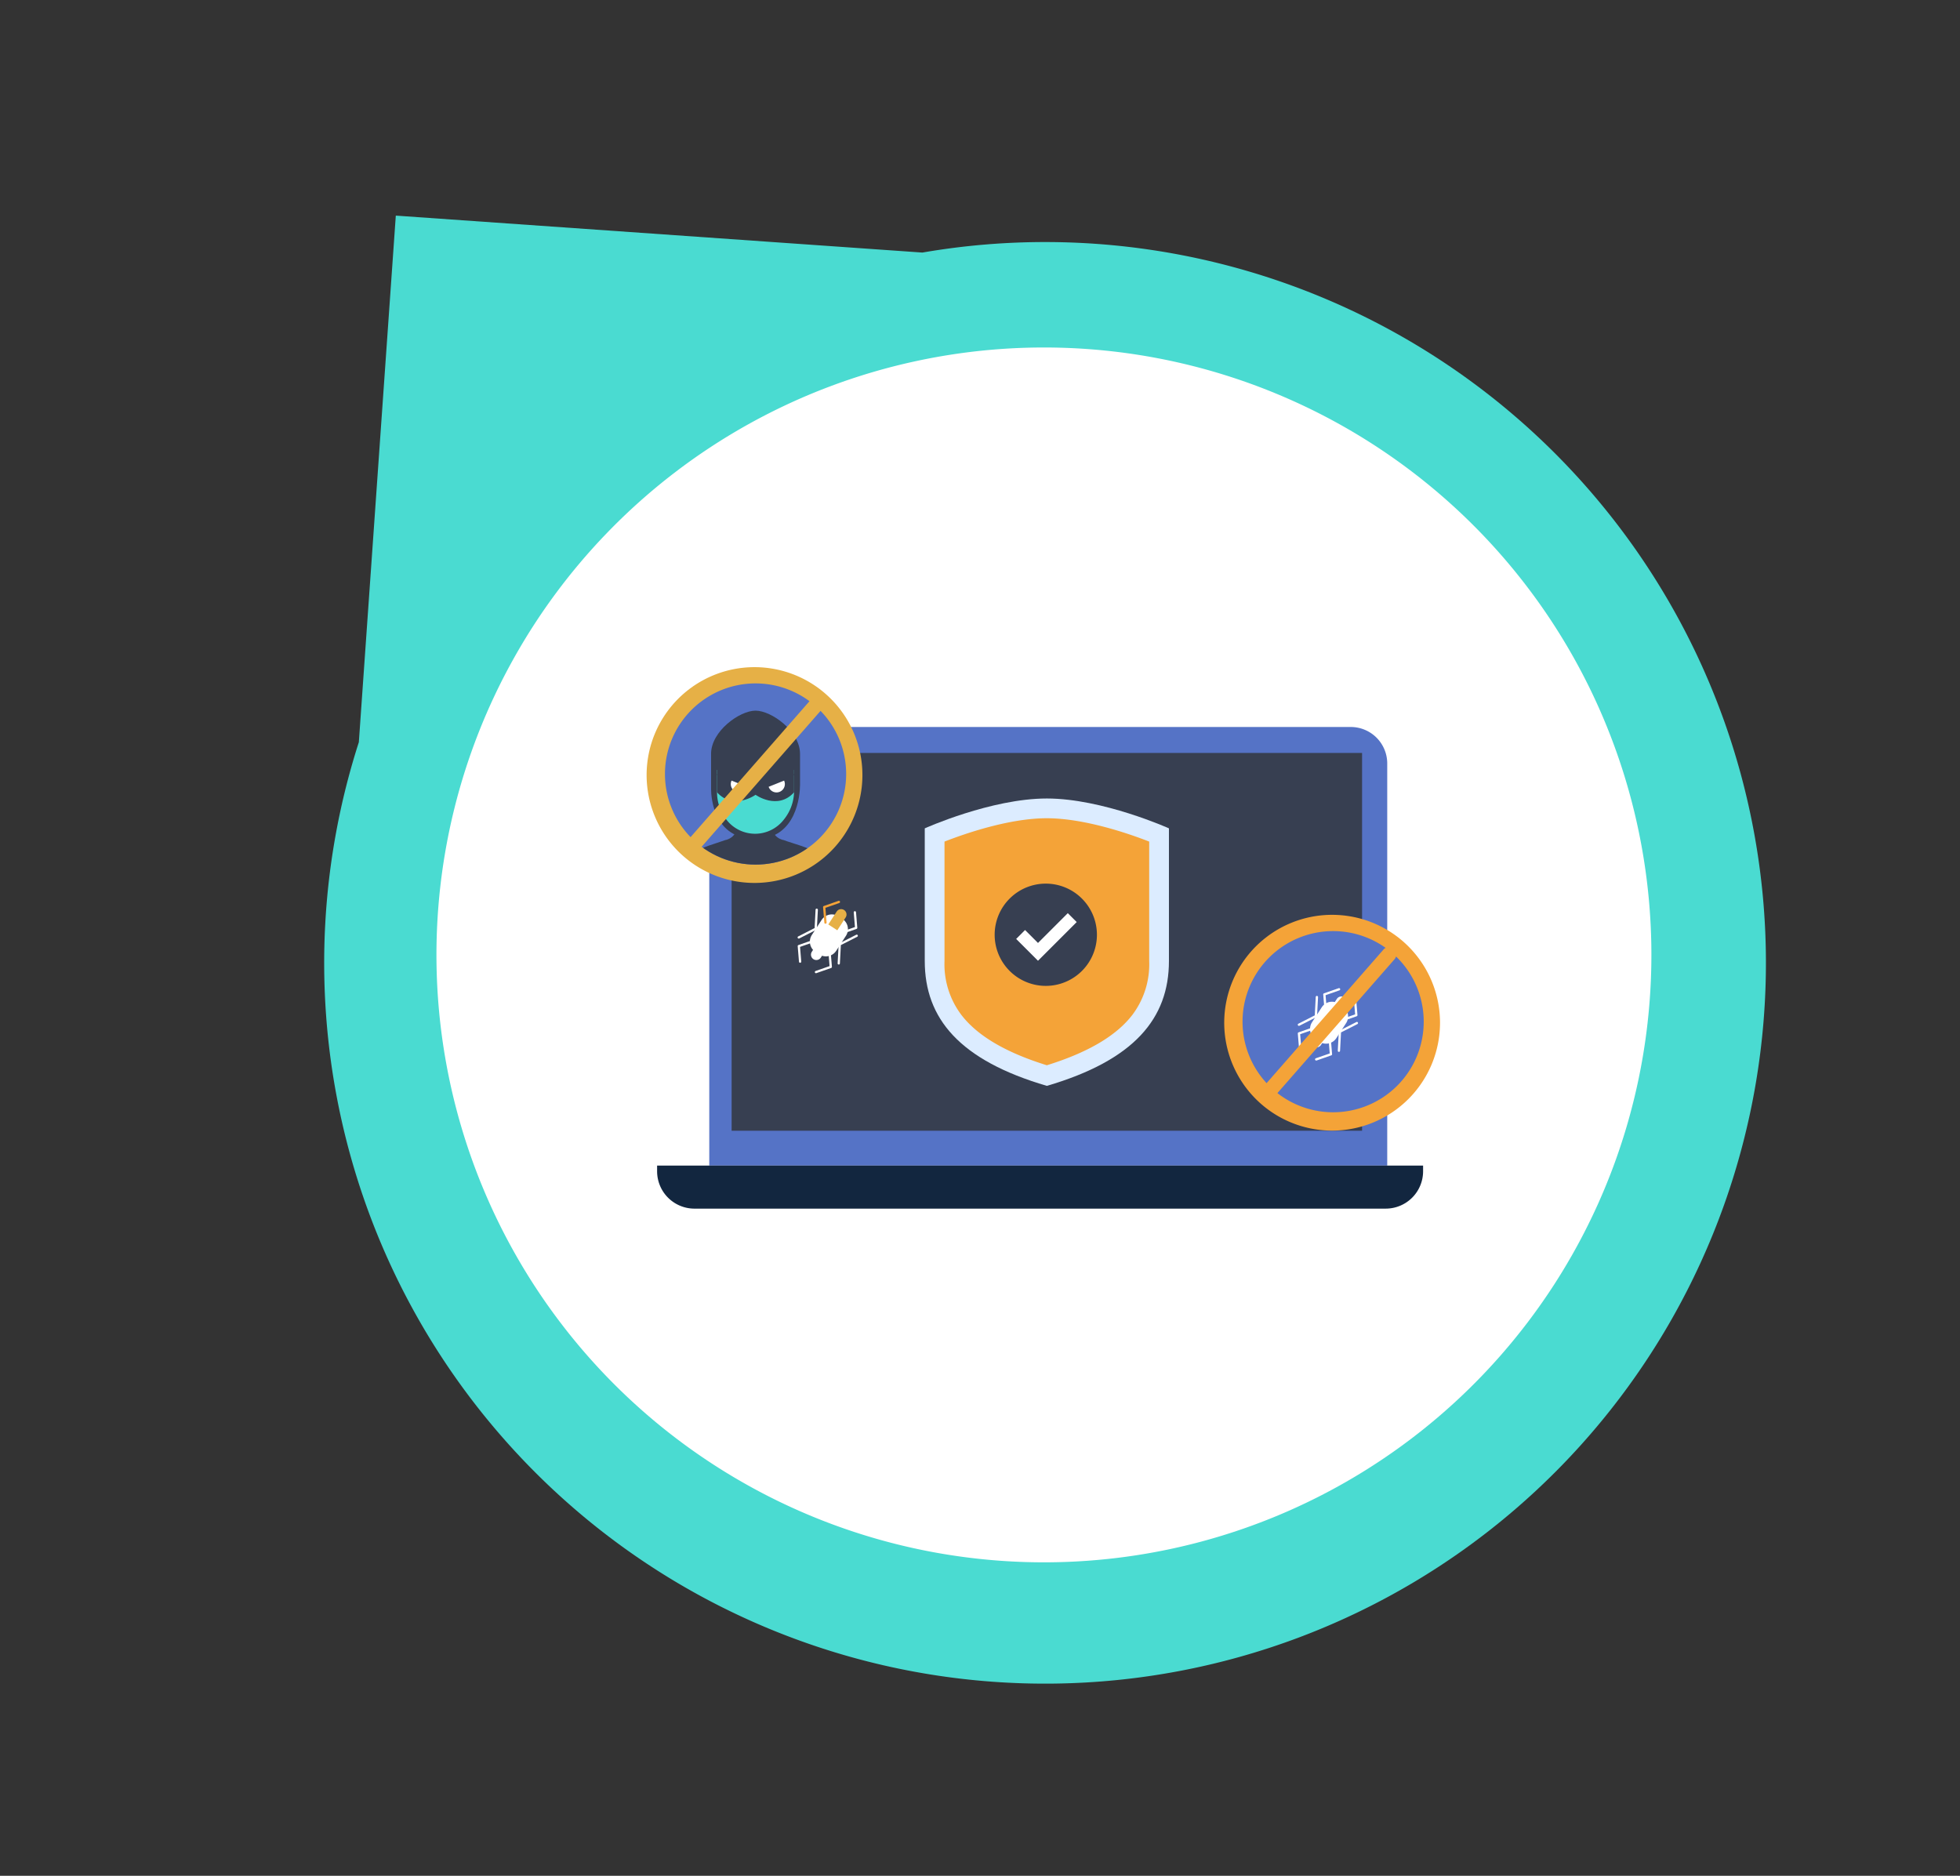 <svg xmlns="http://www.w3.org/2000/svg" xmlns:xlink="http://www.w3.org/1999/xlink" width="215.476" height="206.228" viewBox="0 0 215.476 206.228">
  <rect x="0" y="0" width="215.476" height="206.228" fill="#333333" stroke="none"/>
  <defs>
    <clipPath id="clip-path">
      <rect id="Rectángulo_365576" data-name="Rectángulo 365576" width="87.221" height="59.532" transform="translate(0 0)" fill="none"/>
    </clipPath>
    <clipPath id="clip-path-2">
      <path id="Trazado_781305" data-name="Trazado 781305" d="M2.017,11.747a9.96,9.96,0,1,0,9.959-9.959,9.96,9.96,0,0,0-9.959,9.959" fill="none"/>
    </clipPath>
  </defs>
  <g id="Grupo_1042383" data-name="Grupo 1042383" transform="translate(12546.713 8640.329)">
    <path id="Trazado_797790" data-name="Trazado 797790" d="M317.427,376.64a79.2,79.2,0,1,0,1.419-137.99l-56.024,15.012,15.011,56.026a79.156,79.156,0,0,0,39.594,66.952" transform="matrix(0.946, 0.326, -0.326, 0.946, -12669.135, -8942.268)" fill="#4adbd1"/>
    <path id="Trazado_797795" data-name="Trazado 797795" d="M318.228,366.574a66.8,66.8,0,1,1,91.244-24.448,66.793,66.793,0,0,1-91.244,24.448" transform="matrix(-0.242, 0.97, -0.97, -0.242, -12047.393, -8801.708)" fill="#fff"/>
    <g id="Grupo_1042378" data-name="Grupo 1042378" transform="translate(-12475.626 -8566.98)">
      <g id="Grupo_1032250" data-name="Grupo 1032250">
        <g id="Grupo_1032249" data-name="Grupo 1032249" clip-path="url(#clip-path)">
          <path id="Trazado_781288" data-name="Trazado 781288" d="M77.409,6.579H10.9a4.012,4.012,0,0,0-4.012,4.012V54.8H81.421V10.591a4.012,4.012,0,0,0-4.012-4.012" fill="#5573c6"/>
          <rect id="Rectángulo_365575" data-name="Rectángulo 365575" width="69.31" height="41.535" transform="translate(9.345 9.433)" fill="#373f51"/>
          <path id="Trazado_781289" data-name="Trazado 781289" d="M81.255,59.532H5.261a4.108,4.108,0,0,1-4.108-4.108V54.8h84.21v.623a4.108,4.108,0,0,1-4.108,4.108" fill="#12263f"/>
          <path id="Trazado_781290" data-name="Trazado 781290" d="M44,14.44c-6.133,0-13.422,3.283-13.422,3.283V32.3c0,6.323,3.818,10.918,13.422,13.735,9.6-2.817,13.422-7.412,13.422-13.735V17.723S50.133,14.44,44,14.44" fill="#dcecff"/>
          <path id="Trazado_781291" data-name="Trazado 781291" d="M53.371,38.27c-1.553,2-4.359,3.942-9.371,5.5-5.011-1.554-7.817-3.5-9.37-5.5A9.244,9.244,0,0,1,32.749,32.3V19.177c2.261-.884,7.134-2.569,11.251-2.566s8.992,1.682,11.252,2.566V32.3a9.244,9.244,0,0,1-1.881,5.971" fill="#f4a338"/>
          <path id="Trazado_781292" data-name="Trazado 781292" d="M49.505,29.421A5.621,5.621,0,1,1,43.883,23.8a5.622,5.622,0,0,1,5.622,5.621" fill="#373f51"/>
          <path id="Trazado_781293" data-name="Trazado 781293" d="M40.627,29.88l2.4,2.4,4.254-4.254-.978-.979-3.276,3.276L41.605,28.9Z" fill="#fff"/>
          <path id="Trazado_781294" data-name="Trazado 781294" d="M0,11.862A11.862,11.862,0,1,1,11.862,23.724,11.862,11.862,0,0,1,0,11.862" fill="#e6b046"/>
          <path id="Trazado_781295" data-name="Trazado 781295" d="M2.017,11.747a9.96,9.96,0,1,1,9.96,9.96,9.96,9.96,0,0,1-9.96-9.96" fill="#5573c6"/>
        </g>
      </g>
      <g id="Grupo_1032252" data-name="Grupo 1032252">
        <g id="Grupo_1032251" data-name="Grupo 1032251" clip-path="url(#clip-path-2)">
          <path id="Trazado_781296" data-name="Trazado 781296" d="M11.976,4.782c-1.755,0-4.89,2.263-4.89,4.746v3.865c0,1.034.336,5.5,4.89,5.5s4.89-4.927,4.89-5.96V9.528c0-2.483-3.135-4.746-4.89-4.746" fill="#373f51"/>
          <path id="Trazado_781297" data-name="Trazado 781297" d="M15.1,19.027l-3.117.429-3.379-.429c-2.115.784-5.843,1.317-5.843,5.873v4.556H21.209V24.9c0-4.556-3.991-5.089-6.106-5.873" fill="#373f51"/>
          <path id="Trazado_781298" data-name="Trazado 781298" d="M9.939,16.675s.444,1.953-1.331,2.352a3.453,3.453,0,0,0,3.379,2.086V17.074Z" fill="#373f51"/>
          <path id="Trazado_781299" data-name="Trazado 781299" d="M13.772,16.675s-.444,1.953,1.331,2.352a3.453,3.453,0,0,1-3.379,2.086V17.074Z" fill="#373f51"/>
          <path id="Trazado_781300" data-name="Trazado 781300" d="M16.211,11.288v2.266a5.015,5.015,0,0,1-1.121,3.2,3.985,3.985,0,0,1-6.062.313,4.917,4.917,0,0,1-1.286-3.4V11.288Z" fill="#4adbd1"/>
          <path id="Trazado_781301" data-name="Trazado 781301" d="M16.211,9.218v2.663H7.742V9.218c0-4.011,8.469-4.066,8.469,0" fill="#373f51"/>
          <path id="Trazado_781302" data-name="Trazado 781302" d="M11.976,11.747H7.741v2.014c1.815,2.013,4.235.272,4.235.272s2.42,1.741,4.235-.272V11.747Z" fill="#373f51"/>
          <path id="Trazado_781303" data-name="Trazado 781303" d="M11.039,13.155a.917.917,0,1,1-1.7-.682Z" fill="#fff"/>
          <path id="Trazado_781304" data-name="Trazado 781304" d="M13.414,13.155a.917.917,0,1,0,1.7-.682Z" fill="#fff"/>
        </g>
      </g>
      <g id="Grupo_1032254" data-name="Grupo 1032254">
        <g id="Grupo_1032253" data-name="Grupo 1032253" clip-path="url(#clip-path)">
          <path id="Trazado_781306" data-name="Trazado 781306" d="M21.1,27.4l.414.269a1.35,1.35,0,0,1,.4,1.867l-1.068,1.644a1.35,1.35,0,0,1-1.867.4l-.414-.27a1.349,1.349,0,0,1-.4-1.866L19.232,27.8a1.35,1.35,0,0,1,1.867-.4" fill="#fff"/>
          <path id="Trazado_781307" data-name="Trazado 781307" d="M18.771,26.567a.129.129,0,0,1,.056.112l-.11,2.093a.129.129,0,0,1-.069.105l-1.867.95a.125.125,0,1,1-.114-.223l1.8-.918.107-2.02a.124.124,0,0,1,.131-.119.127.127,0,0,1,.063.02" fill="#fff"/>
          <path id="Trazado_781308" data-name="Trazado 781308" d="M18.417,30a.129.129,0,0,1,.05.064.125.125,0,0,1-.077.159l-1.525.533L17,32.366a.126.126,0,0,1-.114.136.127.127,0,0,1-.136-.115l-.14-1.707a.124.124,0,0,1,.084-.128l1.616-.565a.125.125,0,0,1,.11.013" fill="#fff"/>
          <path id="Trazado_781309" data-name="Trazado 781309" d="M20.174,31.142a.129.129,0,0,1,.057.095l.14,1.707a.125.125,0,0,1-.083.128l-1.617.565a.126.126,0,1,1-.083-.237l1.525-.532-.132-1.611a.125.125,0,0,1,.193-.115" fill="#fff"/>
          <path id="Trazado_781310" data-name="Trazado 781310" d="M21.207,25.707a.129.129,0,0,1,.05.064.125.125,0,0,1-.077.159l-1.525.533.132,1.61a.126.126,0,0,1-.114.136.127.127,0,0,1-.136-.115l-.14-1.707a.124.124,0,0,1,.084-.128l1.616-.565a.125.125,0,0,1,.11.013" fill="#f4a338"/>
          <path id="Trazado_781311" data-name="Trazado 781311" d="M22.964,26.849a.129.129,0,0,1,.057.095l.14,1.707a.125.125,0,0,1-.083.128l-1.617.565a.126.126,0,0,1-.083-.237l1.525-.532-.132-1.611a.125.125,0,0,1,.193-.115" fill="#fff"/>
          <path id="Trazado_781312" data-name="Trazado 781312" d="M23.166,29.423a.126.126,0,0,1-.012.217l-1.8.918-.106,2.02a.127.127,0,0,1-.132.119A.125.125,0,0,1,21,32.565l.11-2.093a.126.126,0,0,1,.068-.1l1.868-.951a.124.124,0,0,1,.125.007" fill="#fff"/>
          <path id="Trazado_781313" data-name="Trazado 781313" d="M19.076,29.886,18.157,31.3a.59.59,0,0,0,.989.643l.919-1.413Z" fill="#fff"/>
          <path id="Trazado_781314" data-name="Trazado 781314" d="M20.963,28.93l.918-1.413a.589.589,0,1,0-.988-.643l-.919,1.413Z" fill="#e6b046"/>
          <path id="Trazado_781315" data-name="Trazado 781315" d="M63.5,39.092A11.862,11.862,0,1,1,75.359,50.954,11.862,11.862,0,0,1,63.5,39.092" fill="#f4a338"/>
          <path id="Trazado_781316" data-name="Trazado 781316" d="M65.514,38.977a9.959,9.959,0,1,1,9.96,9.96,9.96,9.96,0,0,1-9.96-9.96" fill="#5573c6"/>
          <path id="Trazado_781317" data-name="Trazado 781317" d="M76.086,37l.414.269a1.35,1.35,0,0,1,.4,1.867l-1.068,1.644a1.35,1.35,0,0,1-1.867.4l-.414-.27a1.349,1.349,0,0,1-.4-1.866L74.219,37.4a1.35,1.35,0,0,1,1.867-.4" fill="#fff"/>
          <path id="Trazado_781318" data-name="Trazado 781318" d="M73.758,36.168a.127.127,0,0,1,.057.112l-.11,2.093a.129.129,0,0,1-.069.1l-1.867.95a.125.125,0,1,1-.114-.223l1.8-.918.107-2.02a.124.124,0,0,1,.131-.119.12.12,0,0,1,.062.02" fill="#fff"/>
          <path id="Trazado_781319" data-name="Trazado 781319" d="M73.4,39.6a.129.129,0,0,1,.05.064.125.125,0,0,1-.077.159l-1.525.533.132,1.61a.126.126,0,0,1-.114.136.127.127,0,0,1-.136-.115l-.14-1.707a.124.124,0,0,1,.084-.128l1.616-.565a.125.125,0,0,1,.11.013" fill="#fff"/>
          <path id="Trazado_781320" data-name="Trazado 781320" d="M75.161,40.744a.129.129,0,0,1,.057.1l.14,1.707a.125.125,0,0,1-.083.128l-1.617.565A.126.126,0,0,1,73.575,43L75.1,42.47l-.132-1.611a.125.125,0,0,1,.193-.115" fill="#fff"/>
          <path id="Trazado_781321" data-name="Trazado 781321" d="M76.194,35.309a.129.129,0,0,1,.05.064.125.125,0,0,1-.077.159l-1.525.533.132,1.61a.126.126,0,0,1-.114.136.127.127,0,0,1-.136-.115l-.14-1.707a.124.124,0,0,1,.084-.128l1.616-.565a.125.125,0,0,1,.11.013" fill="#fff"/>
          <path id="Trazado_781322" data-name="Trazado 781322" d="M77.951,36.45a.129.129,0,0,1,.057.095l.14,1.707a.125.125,0,0,1-.083.128l-1.617.565a.126.126,0,0,1-.083-.237l1.525-.532-.132-1.611a.125.125,0,0,1,.193-.115" fill="#fff"/>
          <path id="Trazado_781323" data-name="Trazado 781323" d="M78.153,39.024a.126.126,0,0,1-.012.217l-1.8.918-.106,2.02a.127.127,0,0,1-.132.119.125.125,0,0,1-.118-.132l.11-2.093a.126.126,0,0,1,.068-.105l1.868-.951a.124.124,0,0,1,.125.007" fill="#fff"/>
          <path id="Trazado_781324" data-name="Trazado 781324" d="M74.063,39.488,73.144,40.9a.59.59,0,0,0,.989.643l.919-1.413Z" fill="#fff"/>
          <path id="Trazado_781325" data-name="Trazado 781325" d="M75.951,38.531l.918-1.413a.589.589,0,1,0-.988-.643l-.919,1.413Z" fill="#fff"/>
          <path id="Trazado_781326" data-name="Trazado 781326" d="M82.215,32.123l-13.29,15.19a.808.808,0,0,1-1.216-1.064L81,31.059a.808.808,0,1,1,1.216,1.064" fill="#f4a338"/>
          <path id="Trazado_781327" data-name="Trazado 781327" d="M19.229,4.684,5.939,19.874A.808.808,0,1,1,4.724,18.81L18.013,3.62a.808.808,0,0,1,1.216,1.064" fill="#e6b046"/>
        </g>
      </g>
    </g>
  </g>
</svg>
